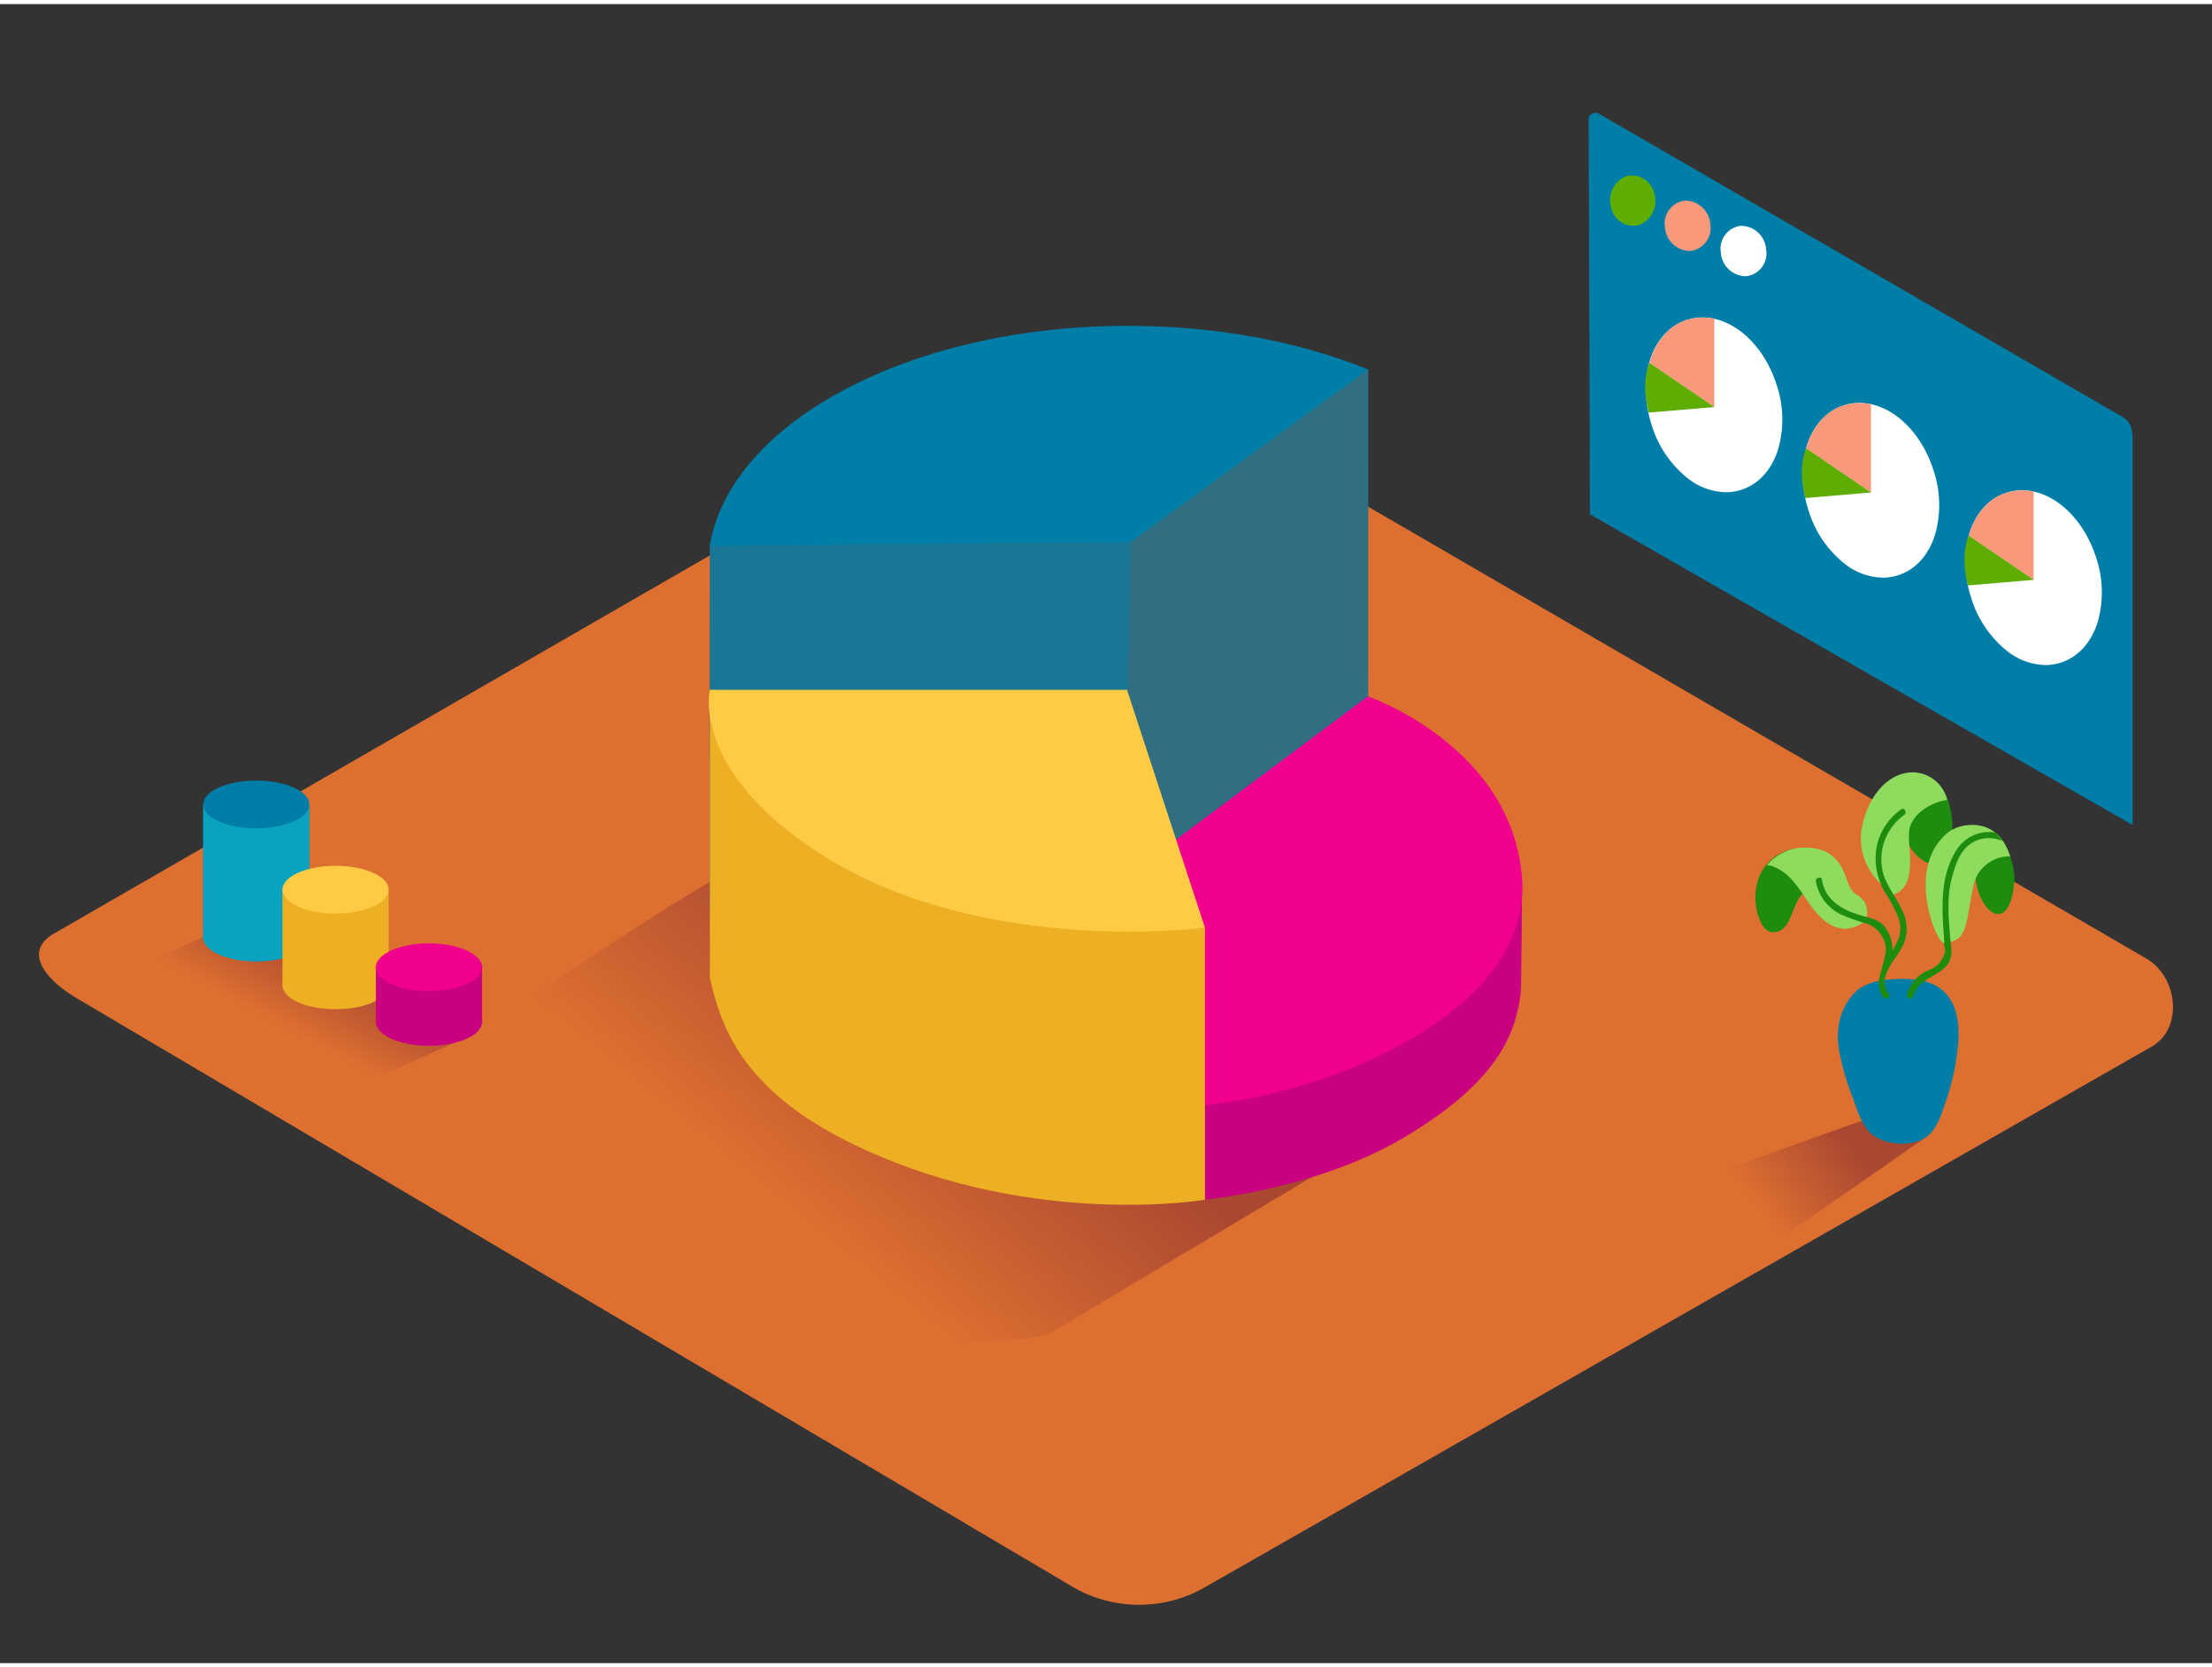 <svg id="Layer_2" data-name="Layer 2" xmlns="http://www.w3.org/2000/svg" xmlns:xlink="http://www.w3.org/1999/xlink" viewBox="0 0 400 300" width="406" height="306" class="illustration styles_illustrationTablet__1DWOa"><rect x="0" y="0" width="400" height="300" fill="#333333" stroke="none"/><defs><linearGradient id="linear-gradient" x1="150.55" y1="223.39" x2="184.23" y2="182.15" gradientUnits="userSpaceOnUse"><stop offset="0" stop-color="#dd6f31"></stop><stop offset="0.92" stop-color="#aa4731"></stop></linearGradient><linearGradient id="linear-gradient-2" x1="52.72" y1="185.6" x2="60.64" y2="170.78" xlink:href="#linear-gradient"></linearGradient><linearGradient id="linear-gradient-3" x1="316.09" y1="214.83" x2="333.38" y2="201.68" xlink:href="#linear-gradient"></linearGradient></defs><title>PP</title><path d="M194.28,286.39,14.56,180.17C8.84,177,3.93,171.68,9.51,168.22l180.37-104c2.71-1.68,6.82-2.78,9.57-1.18L388.11,172.58c5.72,3.32,6.75,12.6,1,15.93L218,286.22A23.9,23.9,0,0,1,194.28,286.39Z" fill="#dd6f31"></path><path d="M130.92,157.49c-3.14.74-38.28,24.18-38.28,24.18s-1.56,27.71,35.93,46.86,61,12,61,12l75.9-45.26" fill="url(#linear-gradient)"></path><path d="M247.38,66.07c-12.3-5-27.27-7.89-43.4-7.89-39.46,0-71.9,17.44-75.62,39.75h0v65.68l75.51,2.91,43.54-34.16V66.07Z" fill="#007EA7"></path><polygon points="204.48 97.26 203.15 158.18 247.34 125.16 247.39 66.07 204.48 97.26" fill="#007EA7"></polygon><polygon points="204.48 97.26 203.15 158.18 247.34 125.16 247.39 66.07 204.48 97.26" fill="#606060" opacity="0.52"></polygon><polygon points="204.48 97.26 128.35 97.94 128.17 135.86 203.15 158.18 204.48 97.26" fill="#606060" opacity="0.26"></polygon><path d="M216.61,199.25v17.07s20.87-1.64,37.27-11.37,20.13-18.21,21.1-26c.15-1.25.26-20.74.26-20.74" fill="#c90180"></path><path d="M203.15,158.18l44.19-33s26.2,9,27.9,33-34.75,39-58.63,41.06Z" fill="#f0008d"></path><path d="M217.9,166.93v49.28s-30.5,5.16-61.6-9.09c-21.93-10-25.89-22-27.93-31V124" fill="#edaf24"></path><path d="M128.35,124h75.45l14.09,43s-39.12,5.2-68.08-12.43C124.71,139.23,128.35,124,128.35,124Z" fill="#ffcb44"></path><polyline points="40.76 166.7 25.25 174.17 63.44 196.22 86.03 186.09" fill="url(#linear-gradient-2)"></polyline><ellipse cx="46.34" cy="168.79" rx="9.6" ry="4.32" fill="#007EA7"></ellipse><polyline points="36.74 168.79 36.74 144.73 55.93 144.73 55.93 168.79 48.9 171.12" fill="#007EA7"></polyline><path d="M36.74,144.73v24.06c0,2.39,4.3,4.32,9.6,4.32s9.6-1.94,9.6-4.32V144.73Z" fill="#0fb7ce" opacity="0.65"></path><ellipse cx="46.34" cy="144.73" rx="9.6" ry="4.32" fill="#007EA7"></ellipse><ellipse cx="60.68" cy="177.44" rx="9.6" ry="4.32" fill="#edaf24"></ellipse><polyline points="51.08 177.44 51.08 160.14 70.28 160.14 70.28 177.44 63.25 179.77" fill="#edaf24"></polyline><ellipse cx="60.68" cy="160.14" rx="9.6" ry="4.32" fill="#ffcb44"></ellipse><ellipse cx="77.57" cy="184.05" rx="9.6" ry="4.32" fill="#c90180"></ellipse><polyline points="67.97 184.05 67.97 173.78 87.17 173.78 87.17 184.05 80.14 186.38" fill="#c90180"></polyline><ellipse cx="77.57" cy="174.17" rx="9.6" ry="4.32" fill="#f0008d"></ellipse><path d="M385.64,148.44V79.06c0-2.3-.32-3.59-2.09-4.56L289.28,19.91a1.25,1.25,0,0,0-2,1l.23,71.34Z" fill="#007EA7"></path><path d="M314.81,40.1a4.15,4.15,0,0,0-3.63,4.81,4.58,4.58,0,0,0,4.57,4.3,4.15,4.15,0,0,0,3.63-4.81A4.58,4.58,0,0,0,314.81,40.1Z" fill="#fff"></path><path d="M304.71,35.54a4.15,4.15,0,0,0-3.63,4.81,4.58,4.58,0,0,0,4.57,4.3,4.15,4.15,0,0,0,3.63-4.81A4.58,4.58,0,0,0,304.71,35.54Z" fill="#f8997c"></path><path d="M294.17,31.1a4.62,4.62,0,0,0-2.83,5.62,4.12,4.12,0,0,0,5,3.26,4.62,4.62,0,0,0,2.83-5.62A4.12,4.12,0,0,0,294.17,31.1Z" fill="#5fad00"></path><path d="M305.09,57.1c6.34-2,13.45,3.16,16.19,11.78a19.61,19.61,0,0,1,.29,11.54c-1.16,3.78-3.55,6.41-6.72,7.42a9.15,9.15,0,0,1-2.78.43,11.49,11.49,0,0,1-7-2.62,19.61,19.61,0,0,1-6.42-9.6C295.92,67.44,298.74,59.11,305.09,57.1Z" fill="#fff"></path><path d="M310,56.89s0,16,0,16l-11.73-8S300.49,55.23,310,56.89Z" fill="#f8997c"></path><path d="M310,72.87l-11.88,1s-1.5-5.13.16-9Z" fill="#5fad00"></path><path d="M333.46,72.55c6.34-2,13.45,3.16,16.19,11.78a19.61,19.61,0,0,1,.29,11.54c-1.16,3.78-3.55,6.41-6.72,7.42a9.15,9.15,0,0,1-2.78.43,11.49,11.49,0,0,1-7-2.62,19.61,19.61,0,0,1-6.42-9.6C324.29,82.89,327.12,74.56,333.46,72.55Z" fill="#fff"></path><path d="M338.33,72.34s0,16,0,16l-11.73-8S328.86,70.68,338.33,72.34Z" fill="#f8997c"></path><path d="M338.33,88.32l-11.88,1s-1.5-5.13.16-9Z" fill="#5fad00"></path><path d="M362.87,88.35c6.34-2,13.45,3.16,16.19,11.78a19.61,19.61,0,0,1,.29,11.54c-1.16,3.78-3.55,6.41-6.72,7.42a9.15,9.15,0,0,1-2.78.43,11.49,11.49,0,0,1-7-2.62,19.61,19.61,0,0,1-6.42-9.6C353.7,98.7,356.53,90.37,362.87,88.35Z" fill="#fff"></path><path d="M367.74,88.14s0,16,0,16l-11.73-8S358.27,86.49,367.74,88.14Z" fill="#f8997c"></path><path d="M367.74,104.12l-11.88,1s-1.5-5.13.16-9Z" fill="#5fad00"></path><path d="M338.54,201.25l-44.33,15.83s-5.38.38,16.91,13.63l36.94-25.66" fill="url(#linear-gradient-3)"></path><path d="M326.13,152.55a8.72,8.72,0,0,1,4.24.83,6.9,6.9,0,0,1,3,3.41c.65,1.37.94,3.33,2.3,4.21a4,4,0,0,1,1.34,1.17,3.5,3.5,0,0,1,.42,3.26c-.6,1.2-3.11,1.95-4.26,1.72" fill="#8fdb5e"></path><path d="M325,152.7a8.19,8.19,0,0,0-7.23,6.2,10.82,10.82,0,0,0-.05,5.11c.33,1.36,1.13,3.71,2.78,3.81,2.24.14,3-2,3.67-3.67s1.44-3.61,3.24-4.29a4.82,4.82,0,0,1,5.16,1.16Z" fill="#1e8c0e"></path><path d="M335.24,161.78c-1.35-1.75-2.47-3.66-3.78-5.44a16.18,16.18,0,0,0-2.62-3.17c-3.11-1.51-7-.13-9.32,2.52.32.1.75.11,1,.2a8.85,8.85,0,0,1,3.56,2.52c1.38,1.52,2.45,3.39,3.66,5,2,2.63,4.6,4.79,8,3.22C337.89,165.63,336.2,163,335.24,161.78Z" fill="#8fdb5e"></path><path d="M346.21,139.29s7-.55,6.87,10.53-10.6,3.79-8.3-2.89" fill="#1e8c0e"></path><path d="M345.2,150.19c-.08-3.37,3.71-5.83,6.91-6.27a6.48,6.48,0,0,0-6.33-5c-4.8.12-8.39,5-9.2,10.74a11,11,0,0,0,3.53,9.38l2.32,2C346.68,159.4,345.1,153.27,345.2,150.19Z" fill="#8fdb5e"></path><path d="M364.29,158.12a14.63,14.63,0,0,0-1.62-6,6.63,6.63,0,0,0-4.56-3.53l-3.95,7.6s5.88-10.28,3.48-2.36,5.52,16.79,6.6,5C364.26,158.56,364.27,158.34,364.29,158.12Z" fill="#1e8c0e"></path><path d="M336.41,177.9s-5.27,3.43-3.81,11.45a44,44,0,0,0,2.34,8.14c1,2.61,1.77,6,4.4,7.45,2.45,1.37,6.24,1.62,8.71.11,2.26-1.38,3.07-4.52,3.9-6.85a42.52,42.52,0,0,0,2-8.85C356.47,170,336.41,177.9,336.41,177.9Z" fill="#007EA7"></path><ellipse cx="343.51" cy="179.07" rx="7.69" ry="2.78" fill="#007EA7"></ellipse><path d="M344.13,164.25c-1.07-2.59-3.08-4.77-3.71-7.55a9.88,9.88,0,0,1,3.93-10.08c.59-.43,0-1.41-.57-1-4.92,3.57-5.87,9.67-3,14.86a27,27,0,0,1,2.59,4.93c.71,2.32-.08,4-1.17,5.72a6.59,6.59,0,0,0-1.71-4.66c-1.28-1.19-3.16-1.38-4.74-1.92-3.06-1-5.76-2.78-6.28-6.2-.11-.72-1.21-.41-1.1.3a8.2,8.2,0,0,0,4.73,6.05,32.93,32.93,0,0,0,4.56,1.59,5.31,5.31,0,0,1,3,2.94c.73,1.67.23,2.82-.18,4.44-.53,2.11-1.37,3.92.08,5.91.43.59,1.41,0,1-.57-2.31-3.18,1.38-6.2,2.62-8.93A7,7,0,0,0,344.13,164.25Z" fill="#1e8c0e"></path><path d="M358.32,157.28c-4.86-.86-8.17,2.91-7.88,7.61a17.84,17.84,0,0,0,.65,3.48,9.11,9.11,0,0,1,.64,3,4.59,4.59,0,0,1-2.78,3.25,6.62,6.62,0,0,0-4.1,4.5.57.57,0,0,0,1.1.3c1.12-4.12,6.87-3.52,6.92-8.05,0-2.21-1.16-4.29-1.29-6.51-.24-3.87,2.29-7.25,6.44-6.51C358.73,158.51,359,157.41,358.32,157.28Z" fill="#1e8c0e"></path><path d="M362.66,152.1c-1.88-3.47-5.3-4.29-8.66-3.25a11,11,0,0,0-1.35.66c-8.44,6.25-2.45,20.36-1.15,20.26,4.3-.35,3.86-2.88,5.29-10a6.68,6.68,0,0,1,6.72-5.66A12.5,12.5,0,0,0,362.66,152.1Z" fill="#8fdb5e"></path><path d="M360.81,149.8a7,7,0,0,0-7.19,3.45c-3.08,5.16-2.37,11.17-2,16.86.05.73,1.19.73,1.14,0-.3-4.11-.88-8.19.24-12.23.55-2,1.21-4.19,2.79-5.6a5.83,5.83,0,0,1,6.35-.91l-.43-.58C361.43,150.46,361.12,150.13,360.81,149.8Z" fill="#1e8c0e"></path></svg>
